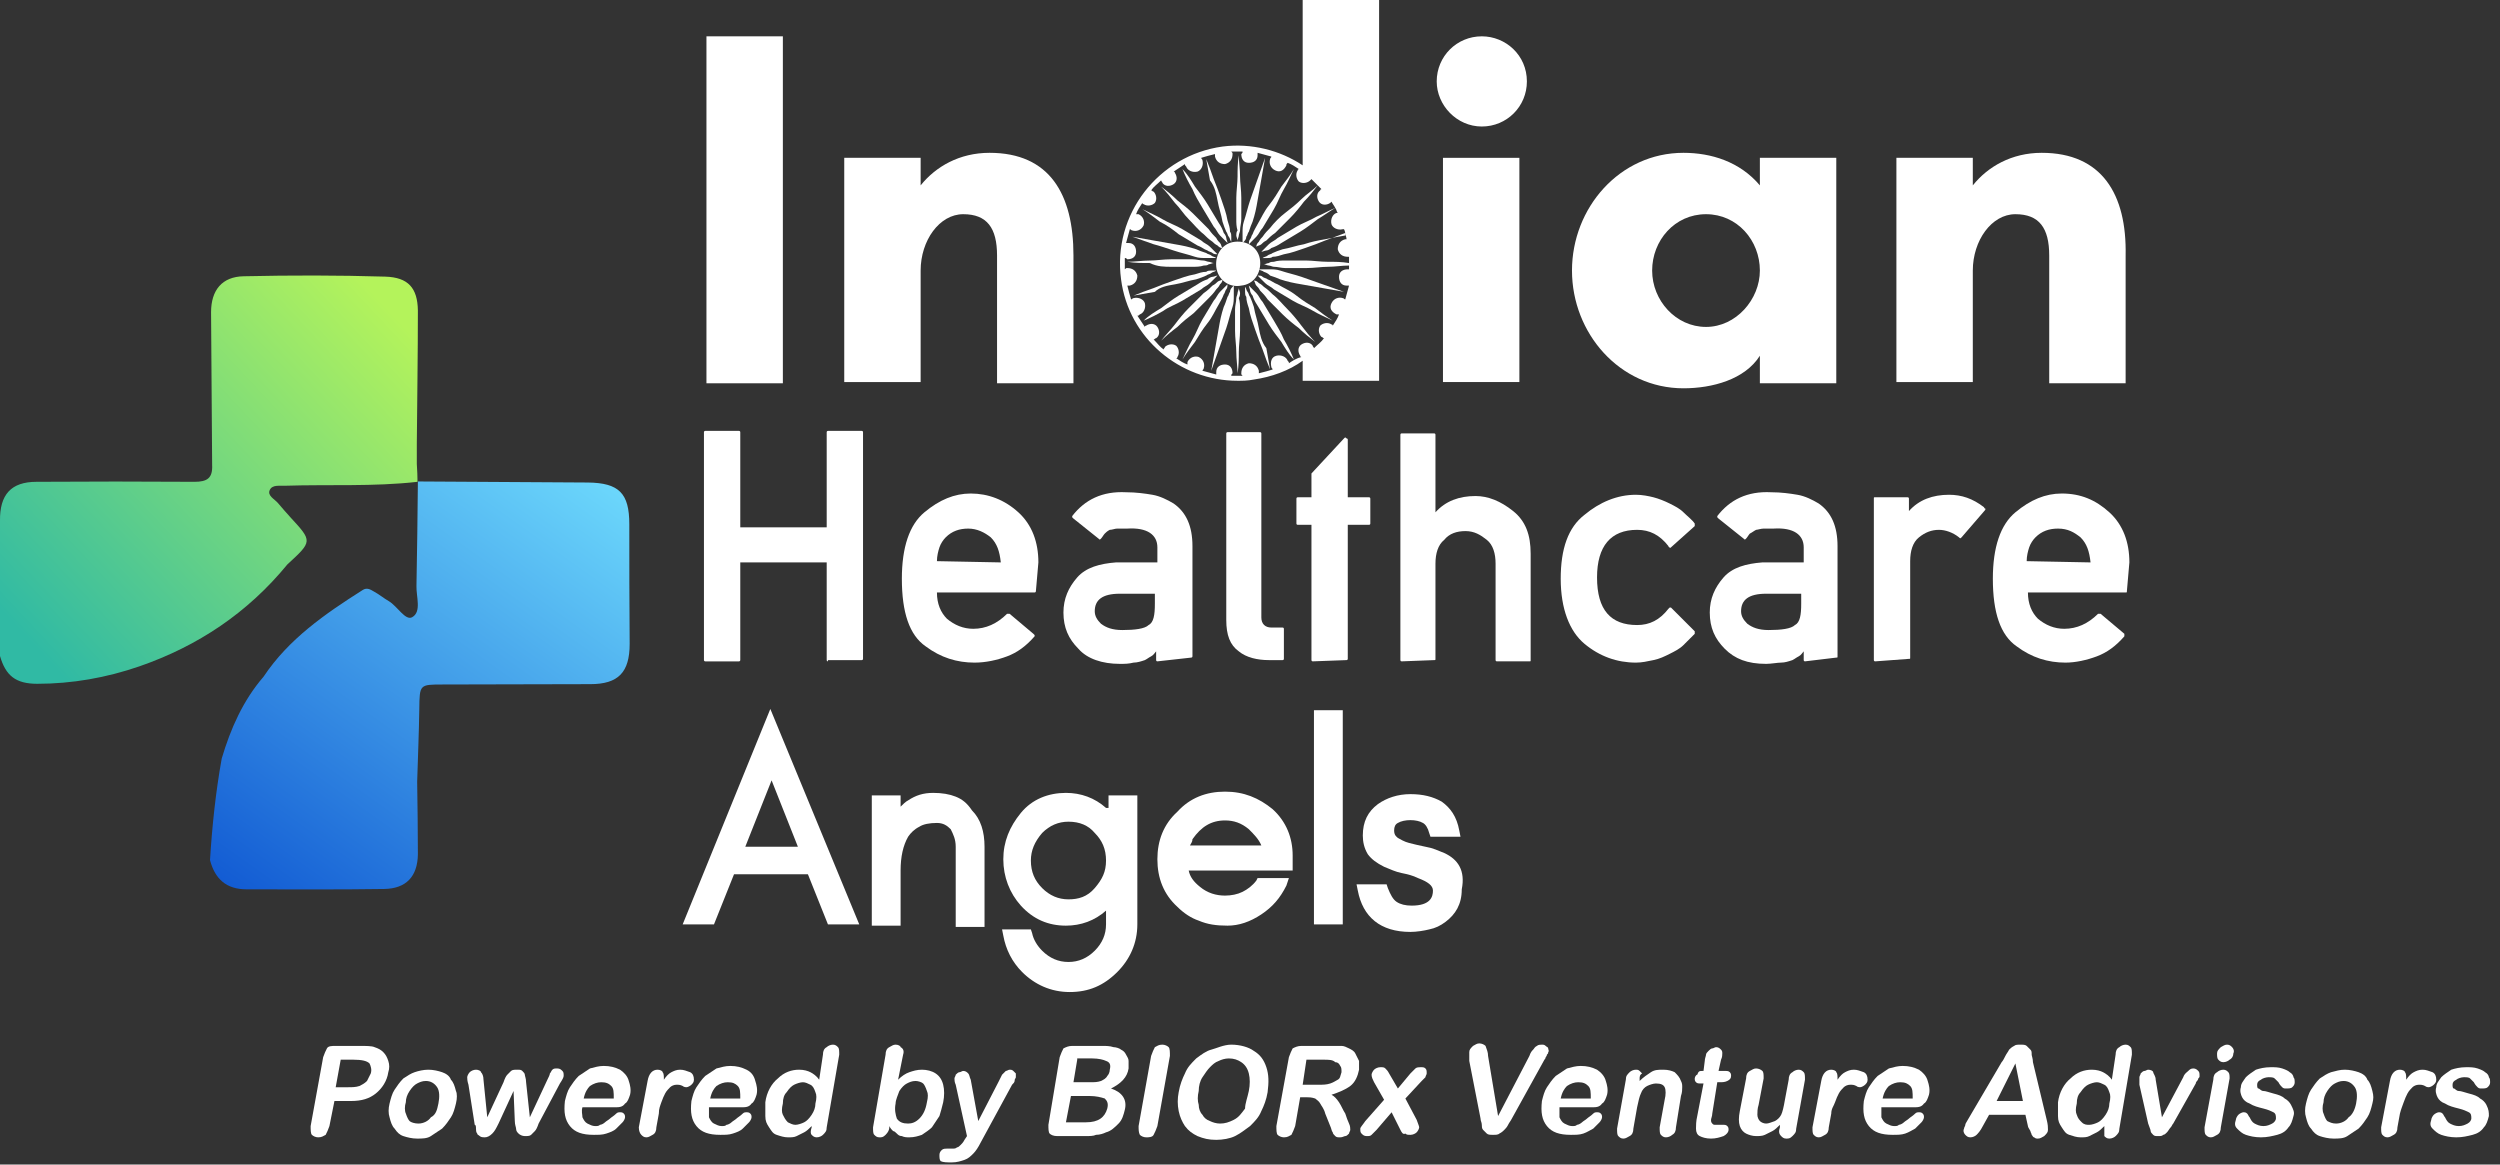 <svg width="234" height="109" viewBox="0 0 234 109" fill="none" xmlns="http://www.w3.org/2000/svg">
<rect x="0" y="0" width="234" height="109" fill="#333333" stroke="none"/>
<g clip-path="url(#clip0_1_450)">
<path d="M73.276 3.4H66.124V35.876H73.276V3.4Z" fill="white"/>
<path d="M92.621 14.304C89.807 14.304 87.579 15.593 86.172 17.352V14.773H79.021V35.759H86.172V25.324C86.172 22.511 87.931 20.049 90.159 20.049C92.386 20.049 93.324 21.338 93.324 23.918V35.876H100.476V23.918C100.476 18.173 98.248 14.304 92.621 14.304Z" fill="white"/>
<path d="M138.697 3.4C136.352 3.4 134.476 5.276 134.476 7.621C134.476 9.849 136.352 11.842 138.697 11.842C141.041 11.842 142.917 9.966 142.917 7.621C142.917 5.159 140.924 3.4 138.697 3.4Z" fill="white"/>
<path d="M142.214 14.773H135.062V35.759H142.214V14.773Z" fill="white"/>
<path d="M164.724 17.352C162.848 15.124 160.152 14.304 157.572 14.304C151.593 14.304 147.138 19.462 147.138 25.324C147.138 31.186 151.593 36.345 157.572 36.345C160.269 36.345 163.317 35.524 164.724 33.297V35.876H171.876V14.773H164.724V17.352ZM159.683 30.6C156.869 30.6 154.641 28.138 154.641 25.324C154.641 22.511 156.752 20.049 159.683 20.049C162.614 20.049 164.724 22.511 164.724 25.324C164.724 28.021 162.497 30.6 159.683 30.6Z" fill="white"/>
<path d="M191.103 14.304C188.29 14.304 186.062 15.593 184.655 17.352V14.773H177.503V35.759H184.655V25.324C184.655 22.511 186.414 20.049 188.641 20.049C190.869 20.049 191.807 21.338 191.807 23.918V35.876H198.959V23.918C199.076 18.173 196.731 14.304 191.103 14.304Z" fill="white"/>
<path d="M121.931 15.476C119.821 14.069 117.124 13.366 114.428 13.717C108.448 14.538 104.11 20.048 104.931 26.145C105.635 31.655 110.441 35.641 115.835 35.641C116.303 35.641 116.772 35.641 117.359 35.524C119 35.29 120.641 34.703 121.931 33.766V35.641H129.083V0H121.931V15.476ZM120.641 34C120.641 33.883 120.641 33.883 120.524 33.766C120.407 33.414 119.938 33.179 119.469 33.297C119 33.414 118.883 33.883 119 34.352C119 34.469 119.117 34.469 119.117 34.586C118.766 34.703 118.297 34.821 117.828 34.938C117.828 34.821 117.828 34.821 117.828 34.703C117.71 34.234 117.359 34 116.89 34C116.421 34.117 116.186 34.469 116.186 34.938C116.186 35.055 116.186 35.055 116.303 35.172C115.952 35.172 115.6 35.172 115.248 35.172C115.248 35.055 115.248 35.055 115.366 34.938C115.366 34.469 115.131 34.117 114.662 34.117C114.193 34.117 113.841 34.352 113.841 34.821C113.841 34.938 113.841 34.938 113.841 35.055C113.372 34.938 113.021 34.821 112.552 34.703C112.552 34.586 112.669 34.586 112.669 34.469C112.786 34.117 112.669 33.648 112.2 33.414C111.848 33.297 111.379 33.414 111.145 33.883C111.145 34 111.145 34 111.145 34.117C110.793 34 110.441 33.766 110.09 33.531C110.207 33.531 110.207 33.414 110.207 33.414C110.441 33.062 110.324 32.593 110.09 32.359C109.738 32.124 109.269 32.241 109.035 32.476C109.035 32.593 108.917 32.593 108.917 32.71C108.566 32.476 108.331 32.124 107.979 31.772C108.097 31.772 108.097 31.655 108.214 31.655C108.566 31.421 108.566 30.952 108.331 30.6C108.097 30.248 107.628 30.248 107.276 30.483C107.159 30.483 107.159 30.6 107.159 30.6C106.924 30.248 106.69 29.897 106.455 29.545C106.572 29.545 106.572 29.545 106.69 29.428C107.041 29.31 107.276 28.841 107.159 28.372C107.041 28.021 106.572 27.786 106.103 27.903C105.986 27.903 105.986 28.021 105.869 28.021C105.752 27.669 105.635 27.2 105.517 26.731C105.635 26.731 105.635 26.731 105.752 26.731C106.221 26.614 106.455 26.262 106.455 25.793C106.338 25.324 105.986 25.09 105.517 25.09C105.4 25.09 105.4 25.09 105.283 25.207C105.283 24.855 105.283 24.503 105.283 24.152C105.4 24.152 105.4 24.152 105.517 24.269C105.986 24.269 106.338 24.035 106.338 23.566C106.338 23.097 106.103 22.745 105.635 22.745C105.517 22.745 105.517 22.745 105.4 22.745C105.517 22.276 105.635 21.924 105.752 21.455C105.869 21.455 105.869 21.572 105.986 21.572C106.338 21.69 106.807 21.572 107.041 21.103C107.159 20.752 107.041 20.283 106.572 20.048C106.455 20.048 106.455 20.048 106.338 20.048C106.455 19.697 106.69 19.345 106.924 18.993C106.924 19.11 107.041 19.11 107.041 19.11C107.393 19.345 107.862 19.228 108.097 18.993C108.331 18.641 108.214 18.172 107.979 17.938C107.862 17.938 107.862 17.821 107.745 17.821C107.979 17.469 108.331 17.235 108.683 16.883C108.683 17 108.8 17 108.8 17.117C109.035 17.469 109.503 17.469 109.855 17.235C110.207 17 110.207 16.531 109.972 16.179C109.972 16.062 109.855 16.062 109.855 16.062C110.207 15.828 110.559 15.593 110.91 15.359C110.91 15.476 110.91 15.476 111.028 15.593C111.145 15.945 111.614 16.179 112.083 16.062C112.435 15.945 112.669 15.476 112.552 15.007C112.552 14.89 112.435 14.89 112.435 14.772C112.786 14.655 113.255 14.538 113.724 14.421C113.724 14.538 113.724 14.538 113.724 14.655C113.841 15.124 114.193 15.359 114.662 15.359C115.131 15.241 115.366 14.89 115.366 14.421C115.366 14.303 115.366 14.303 115.248 14.186C115.483 14.186 115.717 14.186 115.952 14.186C116.069 14.186 116.186 14.186 116.303 14.186C116.303 14.303 116.303 14.303 116.186 14.421C116.186 14.89 116.421 15.241 116.89 15.241C117.359 15.241 117.71 15.007 117.71 14.538C117.71 14.421 117.71 14.421 117.71 14.303C118.179 14.421 118.531 14.538 119 14.655C119 14.772 118.883 14.772 118.883 14.89C118.766 15.241 118.883 15.71 119.352 15.945C119.821 16.179 120.172 15.945 120.407 15.476C120.407 15.359 120.407 15.359 120.524 15.241C120.876 15.359 121.228 15.593 121.579 15.828C121.462 15.828 121.462 15.945 121.462 15.945C121.228 16.297 121.345 16.765 121.579 17C121.931 17.235 122.4 17.117 122.635 16.883L122.752 16.765C122.986 17 123.103 17.117 123.338 17.352C122.869 17.821 122.283 18.172 121.814 18.641C121.345 19.11 120.759 19.579 120.29 19.931C119.821 20.283 119.235 20.869 118.883 21.338C118.648 21.572 118.414 21.807 118.179 22.159C118.062 22.276 117.945 22.393 117.828 22.628C117.71 22.745 117.593 22.862 117.593 23.097C117.71 22.979 117.945 22.979 118.062 22.862C118.179 22.745 118.297 22.628 118.531 22.51C118.766 22.276 119 22.041 119.352 21.807C119.821 21.338 120.29 20.869 120.759 20.4C121.228 19.931 121.697 19.345 122.048 18.876C122.517 18.407 122.986 17.821 123.338 17.352C123.455 17.469 123.572 17.586 123.69 17.703C123.69 17.703 123.572 17.703 123.572 17.821C123.221 18.055 123.221 18.524 123.455 18.876C123.69 19.228 124.159 19.228 124.51 18.993C124.51 18.993 124.51 18.993 124.628 18.876C124.745 19.11 124.862 19.228 124.979 19.462C124.393 19.697 123.807 20.048 123.221 20.283C122.635 20.634 121.931 20.869 121.345 21.221C120.759 21.572 120.172 21.924 119.586 22.276C119.352 22.51 119 22.628 118.766 22.862C118.648 22.979 118.531 23.097 118.414 23.214C118.297 23.331 118.179 23.448 118.062 23.566C118.179 23.566 118.414 23.448 118.531 23.448C118.648 23.448 118.883 23.331 119 23.214C119.352 23.097 119.586 22.979 119.938 22.745C120.524 22.393 121.11 22.041 121.697 21.69C122.283 21.338 122.869 20.869 123.338 20.517C123.924 20.166 124.393 19.814 124.979 19.462C125.097 19.579 125.097 19.814 125.214 19.931H125.097C124.745 20.048 124.51 20.517 124.628 20.986C124.745 21.338 125.214 21.572 125.683 21.455H125.8C125.917 21.69 125.917 21.807 125.917 22.041C125.214 22.159 124.628 22.276 124.041 22.393C123.338 22.51 122.752 22.628 122.048 22.862C121.345 22.979 120.759 23.214 120.055 23.331C119.703 23.448 119.352 23.566 119.117 23.683C119 23.8 118.766 23.8 118.648 23.917C118.531 24.035 118.297 24.035 118.179 24.152C118.297 24.152 118.531 24.152 118.648 24.152C118.766 24.152 119 24.152 119.117 24.035C119.469 24.035 119.821 23.917 120.172 23.8C120.876 23.683 121.462 23.448 122.166 23.214C122.869 22.979 123.455 22.745 124.041 22.51C124.628 22.276 125.331 22.041 125.917 21.807C125.917 22.041 126.035 22.159 126.035 22.393H125.917C125.448 22.51 125.214 22.862 125.214 23.331C125.331 23.8 125.683 24.035 126.152 24.035H126.269C126.269 24.269 126.269 24.386 126.269 24.621C125.566 24.503 124.979 24.503 124.276 24.503C123.572 24.503 122.869 24.386 122.283 24.386C121.579 24.386 120.876 24.386 120.29 24.386C119.938 24.386 119.586 24.386 119.235 24.503C119.117 24.503 118.883 24.503 118.766 24.621C118.648 24.621 118.414 24.738 118.297 24.738C118.414 24.738 118.648 24.855 118.766 24.855C118.883 24.855 119.117 24.972 119.235 24.972C119.586 24.972 119.938 25.09 120.29 25.09C120.993 25.09 121.697 25.09 122.283 25.09C122.986 25.09 123.69 24.972 124.276 24.972C124.979 24.972 125.566 24.855 126.269 24.855C126.269 24.972 126.269 25.09 126.269 25.207C126.152 25.207 126.152 25.207 126.152 25.207C125.683 25.207 125.331 25.441 125.331 25.91C125.331 26.379 125.566 26.731 126.035 26.731C126.152 26.731 126.152 26.731 126.269 26.731C126.152 27.2 126.035 27.552 125.917 28.021C125.8 28.021 125.8 27.903 125.683 27.903C125.331 27.786 124.862 27.904 124.628 28.372C124.393 28.841 124.628 29.193 125.097 29.428C125.214 29.428 125.214 29.428 125.331 29.428C125.214 29.779 124.979 30.131 124.745 30.483C124.745 30.366 124.628 30.366 124.628 30.366C124.276 30.131 123.807 30.248 123.572 30.483C123.338 30.834 123.455 31.303 123.69 31.538C123.807 31.538 123.807 31.655 123.924 31.655C123.69 32.007 123.338 32.241 122.986 32.593C122.986 32.476 122.869 32.476 122.869 32.359C122.635 32.007 122.166 32.007 121.814 32.241C121.462 32.476 121.462 32.945 121.697 33.297C121.697 33.414 121.814 33.414 121.814 33.414C121.345 33.531 120.993 33.766 120.641 34Z" fill="white"/>
<path d="M116.186 26.731C117.359 26.614 118.062 25.559 117.945 24.387C117.828 23.214 116.772 22.511 115.6 22.628C114.428 22.745 113.724 23.8 113.841 24.973C113.959 26.145 115.014 26.966 116.186 26.731Z" fill="white"/>
<path d="M115.717 22.041C115.717 22.159 115.835 22.393 115.835 22.511C115.835 22.393 115.952 22.159 115.952 22.041C115.952 21.924 116.069 21.69 116.069 21.573C116.069 21.221 116.186 20.869 116.186 20.517C116.186 19.814 116.186 19.11 116.186 18.524C116.186 17.821 116.069 17.117 116.069 16.531C116.069 15.828 115.952 15.124 115.952 14.538C115.835 15.242 115.835 15.945 115.835 16.531C115.835 17.117 115.717 17.938 115.717 18.524C115.717 19.228 115.717 19.931 115.717 20.517C115.717 20.869 115.717 21.221 115.835 21.573C115.717 21.69 115.717 21.924 115.717 22.041Z" fill="white"/>
<path d="M116.069 27.435C116.069 27.317 115.952 27.083 115.952 26.966C115.952 27.083 115.835 27.317 115.835 27.435C115.835 27.552 115.717 27.787 115.717 27.904C115.717 28.256 115.6 28.607 115.6 28.959C115.6 29.662 115.6 30.366 115.6 30.952C115.6 31.655 115.717 32.359 115.717 32.945C115.717 33.649 115.835 34.352 115.835 34.938C115.952 34.235 115.952 33.531 115.952 32.945C115.952 32.359 116.069 31.538 116.069 30.952C116.069 30.249 116.069 29.545 116.069 28.959C116.069 28.607 116.069 28.256 115.952 27.904C116.069 27.669 116.069 27.552 116.069 27.435Z" fill="white"/>
<path d="M109.621 24.972C110.324 24.972 111.028 24.972 111.614 24.972C111.966 24.972 112.317 24.972 112.669 24.855C112.786 24.855 113.021 24.855 113.138 24.738C113.255 24.738 113.49 24.62 113.607 24.62C113.49 24.62 113.255 24.503 113.138 24.503C113.021 24.503 112.786 24.386 112.669 24.386C112.317 24.386 111.966 24.269 111.614 24.269C110.91 24.269 110.207 24.269 109.621 24.269C108.917 24.269 108.214 24.386 107.628 24.386C106.924 24.386 106.221 24.503 105.517 24.503C106.221 24.62 106.924 24.62 107.628 24.62C108.331 24.972 109.035 24.972 109.621 24.972Z" fill="white"/>
<path d="M111.262 20.517C111.731 20.986 112.2 21.572 112.669 21.924C112.904 22.158 113.138 22.393 113.49 22.627C113.607 22.745 113.724 22.862 113.959 22.979C114.076 23.096 114.193 23.214 114.428 23.214C114.31 23.096 114.31 22.862 114.193 22.745C114.076 22.627 113.959 22.51 113.841 22.276C113.607 22.041 113.373 21.807 113.138 21.455C112.669 20.986 112.2 20.517 111.731 20.048C111.262 19.579 110.676 19.11 110.207 18.758C109.738 18.289 109.152 17.82 108.683 17.469C109.152 17.938 109.621 18.524 109.973 18.993C110.441 19.462 110.793 20.048 111.262 20.517Z" fill="white"/>
<path d="M120.524 28.958C120.055 28.489 119.586 27.903 119.117 27.551C118.883 27.317 118.648 27.082 118.297 26.848C118.179 26.731 118.062 26.613 117.828 26.496C117.71 26.379 117.593 26.262 117.359 26.262C117.476 26.379 117.476 26.613 117.593 26.731C117.71 26.848 117.828 26.965 117.945 27.2C118.179 27.434 118.414 27.669 118.648 28.02C119.117 28.489 119.586 28.958 120.055 29.427C120.524 29.896 121.11 30.365 121.579 30.717C122.048 31.186 122.635 31.655 123.103 32.007C122.635 31.538 122.166 30.951 121.814 30.482C121.462 30.013 120.993 29.427 120.524 28.958Z" fill="white"/>
<path d="M113.138 27.903C113.373 27.669 113.607 27.434 113.841 27.082C113.959 26.965 114.076 26.848 114.193 26.613C114.31 26.496 114.428 26.379 114.428 26.145C114.31 26.262 114.076 26.262 113.959 26.379C113.841 26.496 113.724 26.613 113.49 26.731C113.255 26.965 113.021 27.2 112.669 27.434C112.2 27.903 111.731 28.372 111.262 28.841C110.793 29.31 110.324 29.896 109.973 30.365C109.621 30.834 109.035 31.42 108.683 31.889C109.152 31.42 109.738 30.951 110.207 30.6C110.676 30.131 111.262 29.662 111.731 29.31C112.2 28.841 112.669 28.372 113.138 27.903Z" fill="white"/>
<path d="M113.959 18.759C114.076 19.462 114.31 20.048 114.428 20.752C114.545 21.103 114.662 21.455 114.779 21.69C114.897 21.807 114.897 22.041 115.014 22.159C115.131 22.276 115.131 22.51 115.248 22.628C115.248 22.51 115.248 22.276 115.248 22.159C115.248 22.041 115.248 21.807 115.131 21.69C115.131 21.338 115.014 20.986 114.897 20.634C114.779 19.931 114.545 19.345 114.31 18.641C114.076 17.938 113.841 17.352 113.607 16.765C113.373 16.062 113.138 15.476 112.904 14.89C113.021 15.593 113.138 16.179 113.255 16.883C113.724 17.469 113.841 18.172 113.959 18.759Z" fill="white"/>
<path d="M117.827 30.718C117.71 30.014 117.476 29.428 117.359 28.724C117.241 28.373 117.124 28.021 117.007 27.787C116.89 27.669 116.89 27.435 116.772 27.318C116.655 27.2 116.655 26.966 116.538 26.849C116.538 26.966 116.538 27.2 116.538 27.318C116.538 27.435 116.538 27.669 116.655 27.787C116.655 28.138 116.772 28.49 116.89 28.842C117.007 29.545 117.241 30.131 117.476 30.835C117.71 31.538 117.945 32.124 118.179 32.711C118.414 33.414 118.648 34 118.883 34.587C118.765 33.883 118.648 33.297 118.531 32.593C118.062 32.007 117.945 31.304 117.827 30.718Z" fill="white"/>
<path d="M109.972 26.614C110.676 26.497 111.262 26.262 111.966 26.145C112.317 26.028 112.669 25.91 112.904 25.793C113.021 25.676 113.255 25.676 113.372 25.559C113.49 25.442 113.724 25.442 113.841 25.324C113.724 25.324 113.49 25.324 113.372 25.324C113.255 25.324 113.021 25.324 112.904 25.442C112.552 25.442 112.2 25.559 111.848 25.676C111.145 25.793 110.559 26.028 109.855 26.262C109.152 26.497 108.566 26.731 107.979 26.966C107.276 27.2 106.69 27.435 106.104 27.669C106.807 27.552 107.393 27.435 108.097 27.317C108.566 26.848 109.269 26.731 109.972 26.614Z" fill="white"/>
<path d="M110.324 21.924C110.91 22.276 111.496 22.627 112.083 22.979C112.434 23.096 112.669 23.331 113.021 23.448C113.138 23.565 113.372 23.565 113.49 23.683C113.607 23.8 113.841 23.8 113.959 23.8C113.841 23.683 113.724 23.565 113.607 23.448C113.49 23.331 113.372 23.214 113.255 23.096C113.021 22.862 112.669 22.745 112.434 22.51C111.848 22.158 111.262 21.807 110.676 21.455C110.09 21.103 109.386 20.869 108.8 20.517C108.214 20.165 107.628 19.931 106.924 19.579C107.51 19.931 108.096 20.4 108.565 20.752C109.269 21.103 109.738 21.455 110.324 21.924Z" fill="white"/>
<path d="M117.71 25.793C117.828 25.91 117.945 26.027 118.062 26.145C118.179 26.262 118.297 26.379 118.414 26.496C118.648 26.731 119 26.848 119.235 27.083C119.821 27.434 120.407 27.786 120.993 28.138C121.579 28.489 122.283 28.724 122.869 29.076C123.455 29.427 124.041 29.662 124.745 30.014C124.159 29.662 123.573 29.193 123.104 28.841C122.517 28.489 121.931 28.138 121.345 27.669C120.759 27.2 120.173 26.965 119.586 26.614C119.235 26.496 119 26.262 118.648 26.145C118.531 26.027 118.297 26.027 118.179 25.91C118.062 25.793 117.945 25.793 117.71 25.793Z" fill="white"/>
<path d="M114.545 27.552C114.662 27.435 114.662 27.201 114.779 27.083C114.896 26.966 114.896 26.732 114.896 26.614C114.779 26.732 114.662 26.849 114.545 26.966C114.428 27.083 114.31 27.201 114.193 27.318C113.959 27.552 113.841 27.904 113.607 28.138C113.255 28.725 112.903 29.311 112.552 29.897C112.2 30.483 111.965 31.187 111.614 31.773C111.262 32.359 111.028 32.945 110.676 33.649C111.028 33.062 111.496 32.476 111.848 32.007C112.2 31.421 112.552 30.835 113.021 30.249C113.49 29.663 113.724 29.076 114.076 28.49C114.193 28.256 114.428 27.904 114.545 27.552Z" fill="white"/>
<path d="M117.241 21.924C117.124 22.041 117.124 22.275 117.007 22.393C116.89 22.51 116.89 22.744 116.89 22.862C117.007 22.744 117.124 22.627 117.241 22.51C117.359 22.393 117.476 22.275 117.593 22.158C117.828 21.924 117.945 21.572 118.179 21.337C118.531 20.751 118.883 20.165 119.234 19.579C119.586 18.993 119.821 18.289 120.172 17.703C120.524 17.117 120.759 16.531 121.11 15.827C120.759 16.413 120.29 17 119.938 17.468C119.586 18.055 119.234 18.641 118.766 19.227C118.297 19.813 118.062 20.4 117.71 20.986C117.593 21.22 117.359 21.572 117.241 21.924Z" fill="white"/>
<path d="M112.552 19.462C112.903 20.048 113.255 20.634 113.607 21.22C113.841 21.455 113.959 21.806 114.193 22.041C114.31 22.158 114.428 22.275 114.545 22.393C114.662 22.51 114.779 22.627 114.896 22.744C114.896 22.627 114.779 22.393 114.779 22.275C114.779 22.158 114.662 21.924 114.545 21.806C114.428 21.455 114.31 21.22 114.076 20.869C113.724 20.282 113.372 19.696 113.021 19.11C112.669 18.524 112.2 17.938 111.848 17.468C111.496 16.882 111.145 16.296 110.676 15.827C110.91 16.413 111.262 17.117 111.614 17.703C111.848 18.289 112.2 18.875 112.552 19.462Z" fill="white"/>
<path d="M119.234 30.014C118.883 29.428 118.531 28.842 118.179 28.256C117.945 28.021 117.828 27.669 117.593 27.435C117.476 27.318 117.359 27.2 117.241 27.083C117.124 26.966 117.007 26.849 116.89 26.731C116.89 26.849 117.007 27.083 117.007 27.2C117.007 27.318 117.124 27.552 117.241 27.669C117.359 28.021 117.476 28.256 117.71 28.607C118.062 29.194 118.414 29.78 118.766 30.366C119.117 30.952 119.586 31.538 119.938 32.007C120.29 32.593 120.641 33.18 121.11 33.649C120.876 33.062 120.524 32.359 120.172 31.773C119.938 31.187 119.586 30.6 119.234 30.014Z" fill="white"/>
<path d="M110.676 28.138C111.262 27.786 111.848 27.434 112.434 27.083C112.669 26.848 113.021 26.731 113.255 26.496C113.372 26.379 113.49 26.262 113.607 26.145C113.724 26.027 113.841 25.91 113.958 25.793C113.841 25.793 113.607 25.91 113.49 25.91C113.372 25.91 113.138 26.027 113.021 26.145C112.669 26.262 112.434 26.379 112.083 26.614C111.496 26.965 110.91 27.317 110.324 27.669C109.738 28.021 109.152 28.489 108.683 28.841C108.096 29.193 107.51 29.545 107.041 30.014C107.627 29.779 108.331 29.427 108.917 29.076C109.386 28.724 110.09 28.489 110.676 28.138Z" fill="white"/>
<path d="M109.855 23.448C110.559 23.682 111.145 23.8 111.848 24.034C112.2 24.151 112.552 24.151 112.904 24.151C113.021 24.151 113.255 24.151 113.373 24.151C113.49 24.151 113.724 24.151 113.841 24.151C113.724 24.034 113.49 24.034 113.373 23.917C113.255 23.8 113.021 23.8 112.904 23.682C112.552 23.565 112.2 23.448 111.966 23.331C111.262 23.096 110.676 22.979 109.973 22.862C109.269 22.744 108.683 22.627 107.979 22.51C107.276 22.393 106.69 22.275 105.986 22.158C106.69 22.393 107.276 22.627 107.979 22.862C108.448 22.979 109.152 23.213 109.855 23.448Z" fill="white"/>
<path d="M118.883 25.793C119.235 25.91 119.586 26.028 119.821 26.145C120.524 26.379 121.11 26.497 121.814 26.614C122.517 26.731 123.103 26.848 123.807 26.966C124.51 27.083 125.097 27.2 125.8 27.317C125.097 27.083 124.51 26.848 123.807 26.614C123.103 26.379 122.517 26.145 121.814 25.91C121.11 25.676 120.524 25.559 119.821 25.324C119.469 25.207 119.117 25.207 118.766 25.207C118.648 25.207 118.414 25.207 118.297 25.207C118.179 25.207 117.945 25.207 117.828 25.207C117.945 25.324 118.179 25.324 118.297 25.442C118.648 25.559 118.766 25.676 118.883 25.793Z" fill="white"/>
<path d="M115.131 27.318C115.014 27.435 115.014 27.669 114.896 27.787C114.779 28.138 114.662 28.49 114.545 28.724C114.31 29.428 114.193 30.014 114.076 30.718C113.959 31.421 113.841 32.007 113.724 32.711C113.607 33.414 113.49 34 113.372 34.704C113.607 34 113.841 33.414 114.076 32.711C114.31 32.007 114.545 31.421 114.779 30.718C115.014 30.014 115.131 29.428 115.365 28.724C115.483 28.373 115.483 28.021 115.483 27.669C115.483 27.552 115.483 27.318 115.483 27.2C115.483 27.083 115.483 26.849 115.483 26.731C115.248 26.966 115.131 27.083 115.131 27.318Z" fill="white"/>
<path d="M116.655 22.159C116.772 22.041 116.772 21.807 116.89 21.69C117.007 21.338 117.124 20.986 117.241 20.752C117.476 20.048 117.593 19.462 117.71 18.759C117.828 18.055 117.945 17.469 118.062 16.766C118.179 16.062 118.297 15.476 118.414 14.773C118.179 15.476 117.945 16.062 117.71 16.766C117.476 17.469 117.241 18.055 117.007 18.759C116.772 19.462 116.655 20.048 116.421 20.752C116.303 21.104 116.303 21.455 116.303 21.807C116.303 21.924 116.303 22.159 116.303 22.276C116.303 22.393 116.303 22.628 116.303 22.745C116.538 22.51 116.655 22.393 116.655 22.159Z" fill="white"/>
<path d="M77.496 61.904C77.379 61.904 77.379 61.786 77.379 61.786V52.641H69.29V61.786C69.29 61.904 69.172 61.904 69.172 61.904H66.007C65.89 61.904 65.89 61.786 65.89 61.786V40.448C65.89 40.331 66.007 40.331 66.007 40.331H69.172C69.29 40.331 69.29 40.448 69.29 40.448V49.359H77.379V40.448C77.379 40.331 77.496 40.331 77.496 40.331H80.662C80.779 40.331 80.779 40.448 80.779 40.448V61.669C80.779 61.786 80.662 61.786 80.662 61.786H77.496V61.904Z" fill="white"/>
<path d="M96.959 55.338C96.959 55.455 96.841 55.455 96.841 55.455H87.697C87.697 56.511 88.048 57.331 88.635 57.917C89.338 58.504 90.159 58.855 91.097 58.855C92.269 58.855 93.324 58.386 94.262 57.449H94.379H94.497L96.724 59.324L96.841 59.442V59.559C96.021 60.497 95.2 61.083 94.262 61.435C93.324 61.786 92.269 62.021 91.214 62.021C89.572 62.021 88.048 61.552 86.641 60.497C85.117 59.442 84.414 57.331 84.414 54.166C84.414 51.235 85.117 49.124 86.524 47.952C87.931 46.78 89.338 46.193 90.862 46.193C92.504 46.193 94.028 46.78 95.317 47.952C96.607 49.124 97.193 50.766 97.193 52.642L96.959 55.338ZM93.676 52.642C93.559 51.587 93.324 50.883 92.738 50.297C92.152 49.828 91.448 49.476 90.628 49.476C89.807 49.476 89.103 49.711 88.517 50.297C88.283 50.531 88.048 50.883 87.931 51.235C87.814 51.587 87.697 52.055 87.697 52.524L93.676 52.642Z" fill="white"/>
<path d="M108.331 61.903C108.214 61.903 108.214 61.786 108.214 61.786V60.965C108.096 61.082 107.979 61.317 107.745 61.434C107.51 61.551 107.393 61.669 107.159 61.786C106.807 61.903 106.455 62.02 106.103 62.02C105.634 62.138 105.283 62.138 104.814 62.138C103.172 62.138 101.765 61.669 100.945 60.731C100.007 59.793 99.538 58.738 99.538 57.331C99.538 56.041 100.007 54.986 100.827 54.048C101.648 53.11 102.938 52.758 104.462 52.641H108.331V51.234C108.331 50.062 107.393 49.358 105.517 49.475C105.165 49.475 104.814 49.475 104.579 49.475C104.345 49.475 104.11 49.593 103.876 49.593C103.641 49.71 103.524 49.827 103.407 49.944C103.29 50.062 103.172 50.296 103.055 50.413C102.938 50.531 102.938 50.531 102.821 50.413L100.476 48.538L100.359 48.42V48.303C101.531 46.779 103.172 45.958 105.4 46.075C106.338 46.075 107.159 46.193 107.862 46.31C108.565 46.427 109.269 46.779 109.855 47.131C111.027 47.951 111.614 49.241 111.614 51.117V61.434C111.614 61.551 111.496 61.551 111.496 61.551L108.331 61.903ZM108.214 55.572H104.814C103.172 55.572 102.469 56.158 102.469 57.213C102.469 57.682 102.703 58.034 103.055 58.386C103.524 58.738 104.11 58.972 105.048 58.972C106.221 58.972 107.159 58.855 107.51 58.503C107.979 58.269 108.096 57.565 108.096 56.51V55.572H108.214Z" fill="white"/>
<path d="M114.779 40.566C114.779 40.448 114.897 40.448 114.897 40.448H117.945C118.062 40.448 118.062 40.566 118.062 40.566V57.8C118.062 58.386 118.414 58.738 119 58.738H120.055C120.172 58.738 120.172 58.855 120.172 58.855V61.669C120.172 61.786 120.055 61.786 120.055 61.786H118.766C117.71 61.786 116.655 61.552 115.952 60.965C115.131 60.379 114.779 59.441 114.779 58.035V40.566Z" fill="white"/>
<path d="M122.869 61.903C122.752 61.903 122.752 61.786 122.752 61.786V49.124H121.462C121.345 49.124 121.345 49.007 121.345 49.007V46.662C121.345 46.545 121.462 46.545 121.462 46.545H122.752V44.317L125.8 41.034C125.917 40.917 125.917 40.917 126.034 41.034C126.152 41.034 126.152 41.151 126.152 41.151V46.545H128.145C128.262 46.545 128.262 46.662 128.262 46.662V49.007C128.262 49.124 128.145 49.124 128.145 49.124H126.152V61.669C126.152 61.786 126.034 61.786 126.034 61.786L122.869 61.903Z" fill="white"/>
<path d="M131.193 61.903C131.076 61.903 131.076 61.786 131.076 61.786V40.683C131.076 40.565 131.193 40.565 131.193 40.565H134.241C134.359 40.565 134.359 40.683 134.359 40.683V47.952C135.297 46.897 136.586 46.428 138.11 46.428C138.697 46.428 139.283 46.545 139.869 46.779C140.455 47.014 141.041 47.365 141.628 47.834C142.8 48.772 143.269 50.062 143.269 51.821V61.786C143.269 61.903 143.269 61.903 143.152 61.903H140.104C139.986 61.903 139.986 61.786 139.986 61.786V52.758C139.986 51.821 139.752 51 139.166 50.531C138.579 50.062 137.993 49.71 137.172 49.71C136.352 49.71 135.648 49.945 135.179 50.531C134.593 51 134.359 51.821 134.359 52.758V61.669C134.359 61.786 134.359 61.786 134.241 61.786L131.193 61.903Z" fill="white"/>
<path d="M158.628 59.09V59.207V59.324C158.276 59.676 157.924 60.028 157.572 60.38C157.221 60.731 156.752 60.966 156.283 61.2C155.814 61.435 155.345 61.669 154.759 61.786C154.172 61.904 153.703 62.021 153.117 62.021C151.359 62.021 149.717 61.435 148.31 60.262C146.903 59.09 146.083 56.98 146.083 54.166C146.083 51.352 146.786 49.359 148.31 48.186C149.717 47.014 151.359 46.31 153.117 46.31C153.703 46.31 154.29 46.428 154.759 46.545C155.228 46.662 155.814 46.897 156.283 47.131C156.752 47.366 157.221 47.6 157.572 47.952C157.924 48.304 158.393 48.655 158.628 49.007V49.124V49.242L156.4 51.235C156.4 51.235 156.283 51.352 156.283 51.235C156.283 51.235 156.166 51.235 156.166 51.117C155.345 50.062 154.407 49.593 153.234 49.593C150.772 49.593 149.483 51.117 149.483 54.048C149.483 57.097 150.772 58.504 153.234 58.504C154.407 58.504 155.345 58.035 156.166 56.98C156.166 56.98 156.166 56.98 156.283 56.862H156.4L158.628 59.09Z" fill="white"/>
<path d="M168.945 61.903C168.828 61.903 168.828 61.786 168.828 61.786V60.965C168.71 61.082 168.593 61.317 168.359 61.434C168.124 61.551 168.007 61.669 167.772 61.786C167.421 61.903 167.069 62.02 166.717 62.02C166.365 62.02 165.779 62.138 165.31 62.138C163.552 62.138 162.379 61.669 161.441 60.731C160.503 59.793 160.034 58.738 160.034 57.331C160.034 56.041 160.503 54.986 161.324 54.048C162.145 53.11 163.434 52.758 164.959 52.641H168.828V51.234C168.828 50.062 167.89 49.358 166.014 49.475C165.662 49.475 165.31 49.475 165.076 49.475C164.841 49.475 164.49 49.593 164.372 49.593C164.138 49.71 164.021 49.827 163.786 49.944C163.669 50.062 163.552 50.296 163.434 50.413C163.317 50.531 163.317 50.531 163.2 50.413L160.855 48.538L160.738 48.42V48.303C161.91 46.779 163.552 45.958 165.779 46.075C166.717 46.075 167.538 46.193 168.241 46.31C168.945 46.427 169.648 46.779 170.234 47.131C171.407 47.951 171.993 49.241 171.993 51.117V61.434C171.993 61.551 171.993 61.551 171.876 61.551L168.945 61.903ZM168.71 55.572H165.31C163.669 55.572 162.965 56.158 162.965 57.213C162.965 57.682 163.2 58.034 163.552 58.386C164.021 58.738 164.607 58.972 165.545 58.972C166.717 58.972 167.655 58.855 168.007 58.503C168.476 58.269 168.593 57.565 168.593 56.51V55.572H168.71Z" fill="white"/>
<path d="M175.51 61.904C175.393 61.904 175.393 61.786 175.393 61.786V46.662C175.393 46.545 175.393 46.545 175.51 46.545H178.559C178.676 46.545 178.676 46.662 178.676 46.662V47.835C179.614 46.779 180.903 46.31 182.428 46.31C183.6 46.31 184.655 46.662 185.71 47.483C185.71 47.483 185.71 47.6 185.828 47.6V47.717L183.6 50.297C183.483 50.414 183.483 50.414 183.365 50.297C182.779 49.828 182.076 49.593 181.49 49.593C180.786 49.593 180.2 49.828 179.614 50.297C179.028 50.766 178.793 51.586 178.793 52.524V61.552C178.793 61.669 178.793 61.669 178.676 61.669L175.51 61.904Z" fill="white"/>
<path d="M199.076 55.338C199.076 55.455 199.076 55.455 198.959 55.455H189.814C189.814 56.511 190.165 57.331 190.752 57.917C191.455 58.504 192.276 58.855 193.214 58.855C194.386 58.855 195.441 58.386 196.379 57.449C196.379 57.449 196.379 57.449 196.497 57.449C196.614 57.449 196.614 57.449 196.614 57.449L198.841 59.324V59.442V59.559C198.021 60.497 197.2 61.083 196.262 61.435C195.324 61.786 194.269 62.021 193.331 62.021C191.69 62.021 190.165 61.552 188.759 60.497C187.234 59.442 186.531 57.331 186.531 54.166C186.531 51.235 187.234 49.124 188.641 47.952C190.048 46.78 191.455 46.193 192.979 46.193C194.738 46.193 196.145 46.78 197.434 47.952C198.724 49.124 199.31 50.766 199.31 52.642L199.076 55.338ZM195.676 52.642C195.559 51.587 195.324 50.883 194.738 50.297C194.152 49.828 193.565 49.476 192.628 49.476C191.807 49.476 191.103 49.711 190.517 50.297C190.283 50.531 190.048 50.883 189.931 51.235C189.814 51.587 189.697 52.055 189.697 52.524L195.676 52.642Z" fill="white"/>
<g clip-path="url(#clip1_1_450)">
<path d="M58.903 49.066C58.903 46.165 57.94 45.198 55.018 45.164C49.706 45.131 44.426 45.098 39.114 45.065C39.08 48.332 39.047 51.599 38.981 54.834C38.948 55.834 39.479 57.268 38.582 57.768C37.952 58.135 37.188 56.734 36.391 56.267C35.926 56.001 35.495 55.634 34.996 55.367C34.664 55.167 34.332 54.967 33.934 55.234C30.414 57.468 27.028 59.802 24.67 63.336C22.744 65.57 21.582 68.204 20.752 71.004C20.188 74.139 19.856 77.306 19.657 80.507C20.121 82.274 21.184 83.241 23.076 83.241C27.36 83.241 31.676 83.274 35.959 83.208C38.018 83.174 39.08 82.041 39.114 79.974C39.114 77.706 39.08 75.439 39.047 73.172C39.114 70.904 39.213 68.637 39.246 66.37C39.28 64.069 39.246 64.069 41.471 64.069C46.053 64.069 50.635 64.036 55.25 64.036C57.873 64.036 58.936 62.936 58.936 60.268C58.903 56.501 58.903 52.8 58.903 49.066Z" fill="url(#paint0_linear_1_450)"/>
<path d="M22.811 25.859C20.785 25.893 19.756 27.16 19.756 29.227L19.856 43.497C19.922 44.764 19.391 45.098 18.195 45.098C13.281 45.064 8.334 45.064 3.42 45.098C1.029 45.098 -0.033 46.298 2.13921e-05 48.765V61.403C0.531 63.236 1.461 64.003 3.486 64.003C6.74 64.003 9.961 63.436 13.049 62.369C18.527 60.468 23.176 57.368 26.895 52.833C29.252 50.666 29.252 50.666 27.194 48.432C26.795 47.998 26.397 47.532 25.998 47.065C25.666 46.698 25.035 46.398 25.235 45.898C25.467 45.331 26.164 45.498 26.695 45.465C30.813 45.331 34.963 45.565 39.08 45.098C39.08 44.561 39.05 44.054 39.019 43.52L39.014 43.431V42.397V41.53C39.047 37.362 39.114 33.228 39.114 29.06C39.08 26.96 38.217 25.959 36.059 25.893C31.643 25.759 27.227 25.759 22.811 25.859Z" fill="url(#paint1_linear_1_450)"/>
<path d="M39.08 45.065C39.08 45.098 39.08 45.098 39.08 45.065C39.08 45.098 39.08 45.098 39.08 45.065C39.08 45.098 39.08 45.098 39.08 45.065C39.08 45.098 39.08 45.098 39.08 45.065C39.114 45.098 39.114 45.098 39.08 45.065Z" fill="#61D97E"/>
</g>
<path d="M63.897 86.524H66.828L68.703 81.834H75.621L77.496 86.524H80.427L72.103 66.358L63.897 86.524ZM74.683 79.255H69.759L72.221 73.041L74.683 79.255Z" fill="white"/>
<path d="M89.455 74.566C88.869 74.331 88.165 74.214 87.345 74.214C86.407 74.214 85.703 74.448 85 74.917C84.765 75.035 84.531 75.269 84.296 75.504V74.448H81.6V86.641H84.296V81.483C84.296 80.193 84.531 79.138 85 78.317C85.234 77.966 85.586 77.614 86.055 77.379C86.407 77.145 86.993 77.028 87.696 77.028C88.283 77.028 88.634 77.262 88.986 77.614C89.221 78.083 89.455 78.552 89.455 79.255V86.759H92.152V79.255C92.152 77.848 91.8 76.676 90.979 75.855C90.51 75.152 90.041 74.8 89.455 74.566Z" fill="white"/>
<path d="M103.524 75.621C102.469 74.683 101.179 74.214 99.772 74.214C98.131 74.214 96.607 74.8 95.552 76.09C94.496 77.379 93.91 78.786 93.91 80.428C93.91 82.069 94.496 83.593 95.552 84.766C96.724 86.055 98.131 86.641 99.772 86.641C101.179 86.641 102.469 86.172 103.524 85.235V86.524C103.524 87.462 103.172 88.283 102.469 88.986C101.765 89.69 100.945 90.041 100.007 90.041C99.069 90.041 98.248 89.69 97.545 88.986C97.076 88.517 96.724 87.931 96.607 87.345L96.49 86.993H93.793L93.91 87.579C94.145 88.869 94.731 90.041 95.669 90.979C96.841 92.152 98.365 92.855 100.124 92.855C101.883 92.855 103.29 92.269 104.579 90.979C105.752 89.807 106.455 88.283 106.455 86.524V74.448H103.758V75.621H103.524ZM102.469 77.966C103.172 78.669 103.524 79.49 103.524 80.545C103.524 81.6 103.172 82.303 102.469 83.124C101.765 83.945 100.945 84.179 100.007 84.179C99.069 84.179 98.248 83.828 97.545 83.124C96.841 82.421 96.49 81.6 96.49 80.545C96.49 79.607 96.841 78.786 97.545 77.966C98.248 77.262 99.069 76.91 100.007 76.91C101.062 76.91 101.883 77.262 102.469 77.966Z" fill="white"/>
<path d="M114.662 74.097C112.903 74.097 111.379 74.683 110.207 75.972C108.917 77.145 108.331 78.669 108.331 80.428C108.331 82.186 108.917 83.71 110.207 84.883C110.793 85.469 111.497 85.938 112.2 86.172C113.021 86.524 113.841 86.641 114.897 86.641C115.952 86.641 117.007 86.29 118.062 85.586C119.117 84.883 119.821 84.062 120.407 82.89L120.641 82.186H117.71L117.593 82.421C117.241 82.89 116.772 83.242 116.303 83.476C115.834 83.71 115.248 83.828 114.662 83.828C113.841 83.828 113.021 83.593 112.317 83.007C111.731 82.538 111.379 82.069 111.262 81.483H120.993V80.076C120.993 78.435 120.407 76.91 119.117 75.738C117.828 74.683 116.421 74.097 114.662 74.097ZM114.662 76.793C115.483 76.793 116.186 77.028 116.89 77.614C117.359 78.083 117.828 78.552 118.062 79.138H111.379C111.497 78.904 111.614 78.786 111.614 78.552C112.434 77.379 113.372 76.793 114.662 76.793Z" fill="white"/>
<path d="M125.683 66.476H122.986V86.524H125.683V66.476Z" fill="white"/>
<path d="M135.179 79.841C134.593 79.607 134.124 79.372 133.421 79.255C132.834 79.138 132.366 79.021 131.897 78.903C131.428 78.786 131.076 78.552 130.841 78.434C130.724 78.317 130.49 78.2 130.49 77.731C130.49 77.379 130.607 77.145 130.841 77.028C131.428 76.676 132.6 76.676 133.186 77.028C133.421 77.145 133.655 77.497 133.772 77.966L133.89 78.317H136.703L136.586 77.731C136.352 76.441 135.766 75.621 134.945 75.034C134.124 74.566 133.186 74.331 132.014 74.331C130.841 74.331 129.786 74.683 128.966 75.269C128.028 75.972 127.559 76.91 127.559 78.2C127.559 78.786 127.676 79.372 128.028 79.959C128.379 80.428 128.848 80.779 129.552 81.131C130.138 81.365 130.607 81.6 131.193 81.717C131.779 81.835 132.248 81.952 132.717 82.186C133.655 82.538 134.124 82.89 134.124 83.359C134.124 83.945 133.89 84.766 132.131 84.766C131.545 84.766 131.076 84.648 130.724 84.414C130.372 84.179 130.138 83.71 129.903 83.124L129.786 82.772H126.972L127.09 83.359C127.559 85.821 129.2 87.228 132.014 87.228C132.6 87.228 133.303 87.11 133.772 86.993C134.359 86.876 134.828 86.641 135.297 86.29C136.234 85.586 136.821 84.648 136.821 83.241C137.172 81.483 136.469 80.428 135.179 79.841Z" fill="white"/>
<path d="M32.828 103.055H31.303L30.834 105.4C30.717 105.752 30.6 105.986 30.483 106.221C30.248 106.338 30.131 106.455 29.779 106.455C29.545 106.455 29.31 106.338 29.193 106.221C29.076 106.103 29.076 105.752 29.076 105.4L30.248 98.952C30.366 98.6 30.483 98.365 30.6 98.131C30.717 97.897 31.069 97.897 31.421 97.897H33.648C34.235 97.897 34.821 97.897 35.055 98.014C35.407 98.131 35.641 98.248 35.876 98.483C36.11 98.717 36.228 98.952 36.345 99.303C36.462 99.655 36.462 100.007 36.345 100.359C36.228 101.179 35.759 101.883 35.172 102.352C34.586 102.821 33.883 103.055 32.828 103.055ZM33.062 99.186H31.89L31.421 101.765H32.593C32.945 101.765 33.297 101.765 33.648 101.648C33.883 101.531 34.117 101.414 34.352 101.179C34.469 100.945 34.586 100.71 34.703 100.476C34.821 100.124 34.703 99.772 34.586 99.538C34.352 99.303 33.883 99.186 33.062 99.186Z" fill="white"/>
<path d="M42.676 103.29C42.559 103.759 42.441 104.227 42.207 104.579C41.972 104.931 41.738 105.283 41.386 105.634C41.035 105.869 40.683 106.103 40.331 106.338C39.979 106.572 39.511 106.572 39.041 106.572C38.572 106.572 38.104 106.455 37.752 106.338C37.4 106.221 37.166 105.986 36.931 105.634C36.697 105.4 36.579 105.048 36.462 104.579C36.345 104.227 36.345 103.759 36.462 103.29C36.579 102.821 36.697 102.352 36.931 102C37.166 101.648 37.4 101.296 37.752 100.945C38.104 100.71 38.455 100.476 38.807 100.359C39.159 100.241 39.628 100.124 40.097 100.124C40.566 100.124 41.035 100.241 41.386 100.359C41.738 100.476 42.09 100.71 42.207 101.062C42.441 101.296 42.559 101.648 42.676 102.117C42.793 102.352 42.793 102.821 42.676 103.29ZM41.035 103.29C41.152 102.703 41.152 102.117 40.917 101.765C40.683 101.414 40.331 101.179 39.862 101.179C39.511 101.179 39.276 101.296 39.041 101.414C38.807 101.531 38.572 101.765 38.338 102.117C38.104 102.469 37.986 102.821 37.986 103.172C37.869 103.524 37.869 103.993 37.986 104.227C38.104 104.579 38.221 104.814 38.338 104.931C38.455 105.048 38.807 105.165 39.159 105.165C39.628 105.165 40.097 104.931 40.331 104.579C40.8 104.345 40.917 103.876 41.035 103.29Z" fill="white"/>
<path d="M45.255 101.062L45.607 104.579L47.131 101.296C47.248 100.945 47.366 100.71 47.483 100.593C47.6 100.476 47.717 100.359 47.835 100.241C47.952 100.124 48.186 100.124 48.421 100.124C48.655 100.124 48.773 100.124 48.89 100.241C49.007 100.359 49.124 100.476 49.124 100.593C49.124 100.71 49.242 100.945 49.242 101.296L49.593 104.579L51.235 101.062C51.352 100.828 51.469 100.593 51.469 100.476C51.586 100.359 51.586 100.241 51.704 100.124C51.821 100.007 51.938 100.007 52.173 100.007C52.407 100.007 52.524 100.124 52.642 100.241C52.759 100.359 52.759 100.476 52.759 100.71C52.759 100.828 52.642 101.062 52.407 101.414L50.414 105.165C50.297 105.517 50.179 105.752 50.062 105.869C49.945 105.986 49.828 106.103 49.711 106.221C49.593 106.338 49.359 106.338 49.124 106.338C48.89 106.338 48.655 106.221 48.538 106.103C48.421 105.986 48.304 105.869 48.304 105.634C48.304 105.517 48.186 105.283 48.186 104.931L48.069 102.117L46.662 105.165C46.428 105.634 46.31 105.869 46.076 106.103C45.842 106.338 45.607 106.455 45.373 106.455C45.255 106.455 45.021 106.455 44.904 106.338C44.786 106.221 44.669 106.221 44.669 106.103C44.552 105.986 44.552 105.752 44.552 105.634C44.552 105.517 44.552 105.283 44.435 105.283L43.848 101.531C43.731 101.179 43.731 100.945 43.731 100.828C43.731 100.71 43.848 100.476 43.966 100.359C44.083 100.241 44.317 100.124 44.552 100.124C44.786 100.124 45.021 100.241 45.021 100.359C45.138 100.476 45.255 100.71 45.255 101.062Z" fill="white"/>
<path d="M57.566 103.641H54.517C54.4 103.993 54.517 104.345 54.517 104.579C54.635 104.814 54.752 105.048 54.986 105.166C55.221 105.283 55.455 105.4 55.69 105.4C55.924 105.4 56.041 105.4 56.159 105.283C56.276 105.283 56.511 105.166 56.628 105.048C56.745 104.931 56.98 104.814 57.097 104.697C57.214 104.579 57.448 104.462 57.683 104.228C57.8 104.11 57.917 104.11 58.035 104.11C58.152 104.11 58.269 104.11 58.386 104.228C58.504 104.345 58.504 104.462 58.504 104.579C58.504 104.697 58.386 104.931 58.269 105.048C58.152 105.166 57.917 105.4 57.683 105.635C57.448 105.869 57.097 105.986 56.745 106.103C56.393 106.221 56.041 106.221 55.573 106.221C54.517 106.221 53.814 105.986 53.345 105.4C52.876 104.814 52.759 104.11 52.876 103.055C52.993 102.586 53.111 102.117 53.345 101.766C53.58 101.414 53.814 101.062 54.166 100.71C54.517 100.476 54.869 100.241 55.221 100.007C55.69 99.89 56.041 99.772 56.511 99.772C57.097 99.772 57.566 99.89 58.035 100.124C58.386 100.359 58.738 100.71 58.855 101.179C58.973 101.531 59.09 102 58.973 102.469C58.855 102.821 58.738 103.172 58.504 103.29C58.269 103.641 57.917 103.641 57.566 103.641ZM54.635 102.821H57.448C57.448 102.235 57.448 101.883 57.214 101.648C56.98 101.414 56.745 101.297 56.276 101.297C55.924 101.297 55.573 101.414 55.221 101.648C54.986 101.883 54.752 102.235 54.635 102.821Z" fill="white"/>
<path d="M61.669 104.227L61.435 105.517C61.435 105.869 61.317 106.103 61.083 106.221C60.848 106.338 60.731 106.455 60.497 106.455C60.262 106.455 60.145 106.338 60.028 106.221C59.91 106.103 59.793 105.869 59.793 105.517L60.614 101.179C60.731 100.476 61.083 100.124 61.552 100.124C61.786 100.124 62.021 100.241 62.021 100.359C62.138 100.476 62.138 100.71 62.138 101.062C62.373 100.71 62.607 100.476 62.842 100.359C63.076 100.241 63.31 100.124 63.662 100.124C64.014 100.124 64.248 100.241 64.6 100.359C64.835 100.476 64.952 100.71 64.952 101.062C64.952 101.296 64.835 101.414 64.717 101.531C64.6 101.648 64.366 101.765 64.248 101.765C64.248 101.765 64.014 101.765 63.897 101.648C63.662 101.531 63.545 101.531 63.31 101.531C63.076 101.531 62.842 101.648 62.724 101.765C62.607 101.883 62.373 102.117 62.255 102.352C62.138 102.586 62.021 102.821 61.904 103.172C61.786 103.524 61.669 103.759 61.669 104.227Z" fill="white"/>
<path d="M69.407 103.641H66.359C66.359 103.993 66.359 104.345 66.359 104.579C66.476 104.814 66.593 105.048 66.828 105.166C67.062 105.283 67.297 105.4 67.531 105.4C67.766 105.4 67.883 105.4 68 105.283C68.117 105.283 68.352 105.166 68.469 105.048C68.586 104.931 68.821 104.814 68.938 104.697C69.055 104.579 69.29 104.462 69.524 104.228C69.641 104.11 69.759 104.11 69.876 104.11C69.993 104.11 70.11 104.11 70.228 104.228C70.345 104.345 70.345 104.462 70.345 104.579C70.345 104.697 70.228 104.931 70.11 105.048C69.993 105.166 69.759 105.4 69.524 105.635C69.29 105.869 68.938 105.986 68.586 106.103C68.235 106.221 67.883 106.221 67.414 106.221C66.359 106.221 65.655 105.986 65.186 105.4C64.717 104.814 64.6 104.11 64.717 103.055C64.835 102.586 64.952 102.117 65.186 101.766C65.421 101.414 65.655 101.062 66.007 100.71C66.359 100.476 66.71 100.241 67.062 100.007C67.531 99.89 67.883 99.772 68.352 99.772C68.938 99.772 69.407 99.89 69.876 100.124C70.345 100.359 70.579 100.71 70.697 101.179C70.814 101.531 70.931 102 70.814 102.469C70.697 102.821 70.579 103.172 70.345 103.29C70.11 103.641 69.759 103.641 69.407 103.641ZM66.476 102.821H69.29C69.29 102.235 69.29 101.883 69.055 101.648C68.821 101.414 68.586 101.297 68.117 101.297C67.766 101.297 67.414 101.414 67.062 101.648C66.828 101.883 66.593 102.235 66.476 102.821Z" fill="white"/>
<path d="M75.972 105.517V105.4C75.738 105.634 75.504 105.869 75.269 105.986C75.034 106.103 74.8 106.221 74.566 106.338C74.331 106.455 74.097 106.455 73.745 106.455C73.393 106.455 73.041 106.338 72.69 106.221C72.338 106.103 72.221 105.869 71.986 105.517C71.752 105.166 71.635 104.931 71.635 104.462C71.635 103.993 71.635 103.641 71.635 103.172C71.752 102.234 72.221 101.414 72.807 100.945C73.393 100.359 74.097 100.124 74.8 100.124C75.269 100.124 75.621 100.241 75.855 100.359C76.09 100.476 76.441 100.71 76.676 101.062L77.028 98.717C77.028 98.365 77.145 98.131 77.379 98.014C77.497 97.897 77.731 97.779 77.966 97.779C78.2 97.779 78.317 97.897 78.434 98.014C78.552 98.131 78.552 98.365 78.552 98.717L77.379 105.517C77.379 105.869 77.262 105.986 77.028 106.221C76.91 106.338 76.676 106.455 76.441 106.455C76.207 106.455 76.09 106.338 75.972 106.221C75.855 106.103 75.855 105.869 75.972 105.517ZM73.276 103.29C73.159 103.759 73.159 104.11 73.276 104.345C73.393 104.579 73.51 104.814 73.745 105.048C73.979 105.166 74.214 105.283 74.448 105.283C74.683 105.283 75.034 105.166 75.269 105.048C75.504 104.931 75.738 104.697 75.972 104.345C76.207 103.993 76.324 103.641 76.324 103.29C76.441 102.821 76.441 102.469 76.324 102.234C76.207 101.883 76.09 101.648 75.855 101.531C75.621 101.414 75.386 101.297 75.152 101.297C74.917 101.297 74.566 101.414 74.331 101.531C74.097 101.648 73.862 101.883 73.628 102.234C73.393 102.469 73.276 102.821 73.276 103.29Z" fill="white"/>
<path d="M84.531 98.717L84.062 101.062C84.414 100.71 84.766 100.476 85.117 100.359C85.469 100.241 85.821 100.124 86.29 100.124C86.759 100.124 87.228 100.241 87.579 100.476C87.931 100.71 88.166 101.062 88.283 101.531C88.4 102 88.4 102.586 88.283 103.172C88.166 103.641 88.048 104.11 87.931 104.462C87.697 104.814 87.462 105.166 87.228 105.517C86.993 105.752 86.641 105.986 86.29 106.221C85.938 106.338 85.586 106.455 85.117 106.455C84.883 106.455 84.648 106.455 84.414 106.338C84.179 106.338 84.062 106.221 83.945 106.103C83.828 105.986 83.71 105.869 83.593 105.869C83.476 105.752 83.359 105.634 83.241 105.4V105.517C83.241 105.752 83.124 105.986 82.89 106.221C82.655 106.455 82.538 106.455 82.303 106.455C82.069 106.455 81.952 106.338 81.835 106.221C81.717 106.103 81.717 105.869 81.717 105.517L82.89 98.717C82.89 98.365 83.007 98.131 83.241 98.014C83.476 97.897 83.593 97.779 83.828 97.779C84.062 97.779 84.297 97.897 84.297 98.014C84.531 98.131 84.648 98.365 84.531 98.717ZM83.828 103.29C83.71 103.876 83.828 104.345 83.945 104.697C84.179 105.048 84.531 105.165 85 105.165C85.352 105.165 85.704 105.048 86.055 104.697C86.407 104.345 86.641 103.876 86.759 103.172C86.876 102.703 86.876 102.352 86.759 102.117C86.641 101.766 86.524 101.531 86.407 101.414C86.29 101.297 85.938 101.179 85.704 101.179C85.352 101.179 85.117 101.297 84.883 101.414C84.648 101.531 84.414 101.766 84.179 102.117C84.062 102.469 83.828 102.938 83.828 103.29Z" fill="white"/>
<path d="M90.276 106.69L90.51 106.338L89.455 101.531C89.338 101.296 89.338 101.062 89.338 100.945C89.338 100.827 89.455 100.71 89.455 100.593C89.573 100.476 89.69 100.359 89.807 100.359C89.924 100.359 90.041 100.241 90.159 100.241C90.393 100.241 90.51 100.359 90.628 100.476C90.745 100.593 90.745 100.827 90.862 101.062L91.566 104.931L93.442 101.296C93.559 101.062 93.676 100.827 93.793 100.593C93.91 100.476 94.028 100.359 94.145 100.241C94.262 100.241 94.379 100.124 94.497 100.124C94.614 100.124 94.731 100.124 94.848 100.241C94.966 100.359 94.966 100.359 95.083 100.476C95.083 100.593 95.083 100.71 95.083 100.827C95.083 100.945 94.966 100.945 94.966 101.179C94.966 101.296 94.848 101.414 94.731 101.531L91.8 106.924C91.566 107.393 91.331 107.745 91.097 107.979C90.862 108.214 90.628 108.448 90.276 108.565C89.924 108.683 89.573 108.8 89.104 108.8C88.635 108.8 88.283 108.8 88.048 108.683C87.931 108.565 87.931 108.331 87.931 108.096C87.931 107.862 88.048 107.745 88.166 107.627C88.283 107.51 88.517 107.51 88.635 107.51C88.752 107.51 88.752 107.51 88.869 107.51C88.986 107.51 89.104 107.51 89.104 107.51C89.338 107.51 89.455 107.51 89.573 107.393C89.69 107.393 89.807 107.276 89.924 107.159C90.041 107.041 90.159 106.924 90.276 106.69Z" fill="white"/>
<path d="M101.531 106.338H98.952C98.6 106.338 98.366 106.221 98.248 106.103C98.131 105.986 98.131 105.634 98.131 105.283L99.186 98.952C99.303 98.6 99.421 98.365 99.538 98.131C99.772 98.014 100.007 97.897 100.359 97.897H103.172C103.524 97.897 103.876 97.897 104.228 98.014C104.462 98.014 104.814 98.131 104.931 98.248C105.166 98.365 105.283 98.483 105.4 98.717C105.517 98.952 105.635 99.069 105.635 99.303C105.635 99.538 105.635 99.772 105.635 100.007C105.517 100.828 104.931 101.414 103.993 101.883C105.048 102.234 105.517 102.938 105.283 103.876C105.166 104.345 105.048 104.814 104.697 105.165C104.345 105.517 103.993 105.869 103.524 105.986C103.29 106.103 102.938 106.221 102.586 106.221C102.352 106.338 102 106.338 101.531 106.338ZM102 102.586H100.241L99.772 105.048H101.648C102.821 105.048 103.407 104.579 103.641 103.759C103.759 103.29 103.641 103.055 103.407 102.821C103.055 102.703 102.586 102.586 102 102.586ZM100.828 99.186L100.476 101.296H102C102.469 101.296 102.704 101.296 103.055 101.179C103.29 101.062 103.524 100.945 103.641 100.71C103.759 100.593 103.876 100.359 103.876 100.124C103.993 99.655 103.876 99.421 103.524 99.303C103.29 99.186 102.821 99.069 102.235 99.069H100.828V99.186Z" fill="white"/>
<path d="M106.573 105.4L107.745 98.835C107.862 98.483 107.979 98.248 108.097 98.014C108.331 97.897 108.448 97.779 108.8 97.779C109.035 97.779 109.269 97.897 109.386 98.014C109.504 98.131 109.504 98.483 109.504 98.835L108.331 105.4C108.214 105.752 108.097 105.986 107.979 106.221C107.862 106.455 107.51 106.455 107.276 106.455C107.041 106.455 106.807 106.338 106.69 106.221C106.573 105.986 106.573 105.752 106.573 105.4Z" fill="white"/>
<path d="M115.248 97.779C116.069 97.779 116.89 98.014 117.359 98.365C117.945 98.717 118.297 99.186 118.531 99.89C118.766 100.593 118.766 101.297 118.648 102.234C118.531 102.938 118.297 103.524 118.062 103.993C117.828 104.579 117.476 104.931 117.007 105.4C116.538 105.752 116.069 106.103 115.6 106.338C115.131 106.572 114.428 106.69 113.841 106.69C113.138 106.69 112.669 106.572 112.083 106.338C111.614 106.103 111.262 105.869 110.91 105.4C110.676 105.048 110.442 104.579 110.324 103.993C110.207 103.407 110.207 102.821 110.324 102.234C110.442 101.531 110.676 100.945 110.91 100.476C111.145 99.89 111.497 99.538 111.966 99.069C112.435 98.717 112.904 98.365 113.373 98.248C113.841 98.131 114.545 97.779 115.248 97.779ZM116.89 102.117C117.007 101.531 117.007 100.945 116.89 100.476C116.773 100.007 116.538 99.655 116.186 99.421C115.835 99.186 115.483 99.069 115.014 99.069C114.662 99.069 114.31 99.186 114.076 99.303C113.724 99.421 113.49 99.655 113.255 99.89C113.021 100.124 112.786 100.476 112.552 100.828C112.317 101.179 112.2 101.648 112.2 102.117C112.083 102.586 112.083 103.055 112.2 103.407C112.2 103.759 112.317 104.11 112.552 104.345C112.669 104.579 112.904 104.814 113.255 104.931C113.49 105.048 113.842 105.165 114.193 105.165C114.662 105.165 115.014 105.048 115.483 104.814C115.952 104.579 116.186 104.228 116.538 103.759C116.538 103.29 116.773 102.703 116.89 102.117Z" fill="white"/>
<path d="M122.283 102.703H121.697L121.228 105.4C121.11 105.752 120.993 105.986 120.876 106.221C120.641 106.338 120.524 106.455 120.172 106.455C119.938 106.455 119.703 106.338 119.586 106.221C119.469 106.103 119.469 105.752 119.469 105.4L120.641 98.952C120.759 98.6 120.876 98.365 120.993 98.131C121.228 98.014 121.462 97.897 121.814 97.897H124.628C124.979 97.897 125.331 97.897 125.566 97.897C125.8 97.897 126.035 98.014 126.269 98.131C126.503 98.248 126.738 98.365 126.855 98.6C126.972 98.834 127.09 99.069 127.207 99.303C127.207 99.538 127.207 99.89 127.207 100.124C127.09 100.71 126.855 101.296 126.386 101.648C125.917 102 125.331 102.234 124.628 102.469C124.862 102.586 125.097 102.821 125.331 103.172C125.566 103.524 125.683 103.876 125.917 104.228C126.035 104.579 126.152 104.931 126.269 105.165C126.386 105.4 126.386 105.634 126.386 105.752C126.386 105.869 126.269 105.986 126.269 106.103C126.152 106.221 126.035 106.338 125.917 106.338C125.8 106.338 125.683 106.455 125.448 106.455C125.214 106.455 125.097 106.455 124.979 106.338C124.862 106.221 124.745 106.103 124.745 105.986C124.628 105.869 124.628 105.634 124.51 105.4L124.041 104.228C123.924 103.759 123.69 103.524 123.572 103.29C123.455 103.055 123.221 102.938 123.103 102.821C122.752 102.703 122.517 102.703 122.283 102.703ZM123.807 99.186H122.283L121.931 101.531H123.455C123.807 101.531 124.159 101.531 124.51 101.414C124.862 101.296 124.979 101.179 125.214 101.062C125.448 100.945 125.448 100.71 125.566 100.359C125.566 100.124 125.566 99.89 125.448 99.772C125.331 99.538 125.214 99.421 124.979 99.421C124.745 99.186 124.393 99.186 123.807 99.186Z" fill="white"/>
<path d="M131.076 105.752L130.255 104.11L128.848 105.752C128.614 105.986 128.497 106.103 128.379 106.221C128.262 106.338 128.145 106.338 127.91 106.338C127.676 106.338 127.559 106.221 127.441 106.103C127.324 105.986 127.324 105.869 127.324 105.634C127.324 105.517 127.559 105.283 127.793 104.931L129.552 102.938L128.614 101.297C128.497 101.062 128.379 100.828 128.379 100.593C128.379 100.476 128.497 100.241 128.614 100.124C128.731 100.007 128.966 99.89 129.2 99.89C129.435 99.89 129.552 99.89 129.669 100.007C129.786 100.124 129.904 100.241 130.021 100.476L130.841 101.883L132.014 100.476C132.248 100.241 132.366 100.124 132.483 100.007C132.6 99.89 132.835 99.89 132.952 99.89C133.186 99.89 133.304 99.89 133.421 100.007C133.538 100.124 133.538 100.241 133.538 100.476C133.538 100.593 133.421 100.71 133.421 100.828C133.304 100.945 133.186 101.062 133.069 101.179L131.545 102.821L132.6 104.814C132.717 105.166 132.835 105.4 132.835 105.517C132.835 105.634 132.717 105.869 132.6 105.986C132.483 106.103 132.248 106.221 132.014 106.221C131.779 106.221 131.662 106.221 131.545 106.103C131.31 106.221 131.193 105.986 131.076 105.752Z" fill="white"/>
<path d="M139.283 98.835L140.221 104.462L143.152 98.835C143.269 98.483 143.386 98.366 143.503 98.248C143.621 98.131 143.621 98.014 143.855 97.897C143.972 97.779 144.207 97.779 144.324 97.779C144.441 97.779 144.559 97.779 144.676 97.897C144.793 98.014 144.91 98.014 144.91 98.131C144.91 98.248 145.028 98.366 144.91 98.483C144.91 98.6 144.91 98.6 144.793 98.717C144.793 98.835 144.676 98.952 144.676 98.952C144.676 99.069 144.559 99.186 144.559 99.186L141.51 104.697C141.393 104.931 141.276 105.048 141.159 105.283C141.041 105.517 140.924 105.635 140.807 105.752C140.69 105.869 140.572 105.986 140.338 106.103C140.221 106.221 139.986 106.221 139.752 106.221C139.517 106.221 139.283 106.221 139.166 106.103C139.048 105.986 138.931 105.869 138.814 105.752C138.697 105.635 138.697 105.4 138.697 105.283C138.697 105.048 138.579 104.931 138.579 104.697L137.524 99.303C137.524 99.186 137.524 99.069 137.524 99.069C137.524 98.952 137.524 98.835 137.524 98.717C137.524 98.6 137.524 98.483 137.524 98.483C137.524 98.248 137.641 98.131 137.876 97.897C138.11 97.779 138.228 97.662 138.462 97.662C138.697 97.662 138.931 97.779 139.048 97.897C139.166 98.248 139.283 98.483 139.283 98.835Z" fill="white"/>
<path d="M149.014 103.641H145.966C145.966 103.993 145.966 104.345 145.966 104.579C146.083 104.814 146.2 105.048 146.435 105.166C146.669 105.283 146.904 105.4 147.138 105.4C147.373 105.4 147.49 105.4 147.607 105.283C147.724 105.283 147.959 105.166 148.076 105.048C148.193 104.931 148.428 104.814 148.545 104.697C148.662 104.579 148.897 104.462 149.131 104.228C149.248 104.11 149.366 104.11 149.483 104.11C149.6 104.11 149.717 104.11 149.835 104.228C149.952 104.345 149.952 104.462 149.952 104.579C149.952 104.697 149.835 104.931 149.717 105.048C149.6 105.166 149.366 105.4 149.131 105.635C148.897 105.752 148.545 105.986 148.193 106.103C147.842 106.221 147.49 106.221 147.021 106.221C145.966 106.221 145.262 105.986 144.793 105.4C144.324 104.814 144.207 104.11 144.324 103.055C144.442 102.586 144.559 102.117 144.793 101.766C145.028 101.414 145.262 101.062 145.614 100.71C145.966 100.476 146.317 100.241 146.669 100.007C147.138 99.89 147.49 99.772 147.959 99.772C148.545 99.772 149.014 99.89 149.483 100.124C149.835 100.359 150.186 100.71 150.304 101.179C150.421 101.531 150.538 102 150.421 102.469C150.304 102.821 150.186 103.172 149.952 103.29C149.717 103.641 149.366 103.641 149.014 103.641ZM146.083 102.821H148.897C148.897 102.235 148.897 101.883 148.662 101.648C148.428 101.414 148.193 101.297 147.724 101.297C147.373 101.297 147.021 101.414 146.669 101.648C146.435 101.883 146.2 102.235 146.083 102.821Z" fill="white"/>
<path d="M153.469 100.945V101.179C153.821 100.827 154.172 100.593 154.524 100.359C154.876 100.124 155.228 100.124 155.697 100.124C156.166 100.124 156.517 100.241 156.752 100.359C156.986 100.593 157.221 100.827 157.338 101.179C157.455 101.414 157.455 101.531 157.455 101.765C157.455 102 157.455 102.234 157.338 102.586L156.869 105.517C156.869 105.869 156.752 106.103 156.517 106.221C156.4 106.338 156.166 106.455 155.931 106.455C155.697 106.455 155.579 106.338 155.462 106.221C155.345 106.103 155.345 105.869 155.345 105.517L155.814 102.938C155.931 102.469 155.931 102 155.814 101.765C155.697 101.531 155.462 101.414 154.993 101.414C154.759 101.414 154.407 101.531 154.172 101.648C153.938 101.765 153.703 102 153.586 102.352C153.469 102.586 153.352 103.055 153.234 103.641L152.883 105.634C152.883 105.986 152.766 106.221 152.531 106.338C152.297 106.455 152.179 106.572 151.945 106.572C151.71 106.572 151.593 106.455 151.476 106.338C151.359 106.221 151.359 105.986 151.359 105.634L152.179 101.062C152.179 100.71 152.297 100.593 152.531 100.359C152.648 100.241 152.883 100.124 153.117 100.124C153.235 100.124 153.352 100.124 153.469 100.241C153.586 100.359 153.586 100.359 153.703 100.476C153.469 100.593 153.469 100.827 153.469 100.945Z" fill="white"/>
<path d="M159.331 100.241H159.448L159.566 99.303C159.566 99.069 159.683 98.834 159.683 98.717C159.683 98.6 159.8 98.483 159.917 98.365C160.035 98.248 160.152 98.131 160.269 98.131C160.386 98.131 160.504 98.014 160.621 98.014C160.855 98.014 160.973 98.131 161.09 98.248C161.207 98.365 161.207 98.483 161.207 98.6C161.207 98.717 161.207 98.952 161.09 99.186L160.855 100.241H161.441C161.676 100.241 161.793 100.241 161.91 100.358C162.028 100.476 162.028 100.593 162.028 100.71C162.028 100.945 161.91 101.062 161.676 101.179C161.441 101.296 161.207 101.296 160.973 101.296H160.738L160.269 104.227C160.269 104.462 160.152 104.696 160.152 104.814C160.152 104.931 160.152 105.048 160.269 105.165C160.386 105.283 160.386 105.283 160.621 105.283C160.738 105.283 160.855 105.283 160.973 105.283C161.09 105.283 161.207 105.283 161.324 105.283C161.441 105.283 161.559 105.283 161.676 105.4C161.793 105.517 161.793 105.634 161.793 105.752C161.793 105.986 161.559 106.221 161.324 106.338C160.973 106.455 160.621 106.572 160.152 106.572C159.683 106.572 159.331 106.455 159.097 106.338C158.862 106.221 158.745 105.986 158.745 105.634C158.745 105.4 158.745 104.931 158.862 104.462L159.448 101.414H159.214C158.979 101.414 158.862 101.414 158.745 101.296C158.628 101.179 158.628 101.062 158.628 100.945C158.628 100.827 158.745 100.593 158.862 100.593C158.979 100.241 159.097 100.241 159.331 100.241Z" fill="white"/>
<path d="M166.6 105.517V105.283C166.366 105.517 166.131 105.752 165.897 105.869C165.662 105.986 165.428 106.103 165.193 106.221C164.959 106.338 164.607 106.338 164.373 106.338C164.021 106.338 163.669 106.221 163.435 106.103C163.2 105.986 162.966 105.752 162.848 105.4C162.731 105.048 162.731 104.579 162.848 103.993L163.435 100.945C163.435 100.593 163.552 100.359 163.786 100.241C164.021 100.124 164.138 100.007 164.373 100.007C164.607 100.007 164.842 100.124 164.959 100.241C165.076 100.359 165.076 100.593 165.076 100.945L164.607 103.407C164.49 103.759 164.49 104.11 164.49 104.345C164.49 104.579 164.607 104.814 164.724 104.931C164.842 105.048 165.076 105.165 165.311 105.165C165.545 105.165 165.779 105.048 166.131 104.931C166.366 104.814 166.6 104.579 166.717 104.345C166.835 104.11 166.952 103.641 167.069 102.938L167.421 101.062C167.421 100.71 167.538 100.476 167.773 100.359C167.89 100.241 168.124 100.124 168.359 100.124C168.593 100.124 168.711 100.241 168.828 100.359C168.945 100.476 168.945 100.71 168.945 101.062L168.124 105.634C168.124 105.986 168.007 106.103 167.773 106.338C167.538 106.572 167.421 106.572 167.186 106.572C166.952 106.572 166.835 106.455 166.717 106.338C166.483 106.103 166.483 105.869 166.6 105.517Z" fill="white"/>
<path d="M171.407 104.227L171.173 105.517C171.173 105.869 171.055 106.103 170.821 106.221C170.586 106.338 170.469 106.455 170.235 106.455C170 106.455 169.883 106.338 169.766 106.221C169.648 106.103 169.648 105.869 169.648 105.517L170.469 101.179C170.586 100.476 170.938 100.124 171.407 100.124C171.642 100.124 171.876 100.241 171.876 100.359C171.993 100.476 171.993 100.71 171.993 101.062C172.228 100.71 172.462 100.476 172.697 100.359C172.931 100.241 173.166 100.124 173.517 100.124C173.869 100.124 174.104 100.241 174.455 100.359C174.69 100.476 174.807 100.71 174.807 101.062C174.807 101.296 174.69 101.414 174.573 101.531C174.455 101.648 174.221 101.765 174.104 101.765C174.104 101.765 173.869 101.765 173.752 101.648C173.517 101.531 173.4 101.531 173.166 101.531C172.931 101.531 172.697 101.648 172.579 101.765C172.462 101.883 172.228 102.117 172.111 102.352C171.993 102.586 171.876 102.821 171.759 103.172C171.642 103.524 171.407 103.759 171.407 104.227Z" fill="white"/>
<path d="M179.145 103.641H176.097C176.097 103.993 176.097 104.345 176.097 104.579C176.214 104.814 176.331 105.048 176.565 105.166C176.8 105.283 177.034 105.4 177.269 105.4C177.503 105.4 177.621 105.4 177.738 105.283C177.855 105.283 178.09 105.166 178.207 105.048C178.324 104.931 178.559 104.814 178.676 104.697C178.793 104.579 179.028 104.462 179.262 104.228C179.379 104.11 179.497 104.11 179.614 104.11C179.731 104.11 179.848 104.11 179.965 104.228C180.083 104.345 180.083 104.462 180.083 104.579C180.083 104.697 179.965 104.931 179.848 105.048C179.731 105.166 179.497 105.4 179.262 105.635C179.028 105.752 178.676 105.986 178.324 106.103C177.972 106.221 177.621 106.221 177.152 106.221C176.097 106.221 175.393 105.986 174.924 105.4C174.455 104.814 174.338 104.11 174.455 103.055C174.572 102.586 174.69 102.117 174.924 101.766C175.159 101.414 175.393 101.062 175.745 100.71C176.097 100.476 176.448 100.241 176.8 100.007C177.269 99.89 177.621 99.772 178.09 99.772C178.676 99.772 179.145 99.89 179.614 100.124C179.965 100.359 180.317 100.71 180.434 101.179C180.552 101.531 180.669 102 180.552 102.469C180.434 102.821 180.317 103.172 180.083 103.29C179.848 103.641 179.497 103.641 179.145 103.641ZM176.214 102.821H179.028C179.028 102.235 179.028 101.883 178.793 101.648C178.559 101.414 178.324 101.297 177.855 101.297C177.503 101.297 177.152 101.414 176.8 101.648C176.565 101.883 176.331 102.235 176.214 102.821Z" fill="white"/>
<path d="M189.814 105.4L189.579 104.345H186.179L185.593 105.4C185.359 105.869 185.124 106.103 185.007 106.221C184.89 106.338 184.655 106.455 184.421 106.455C184.186 106.455 184.069 106.338 183.952 106.221C183.834 106.103 183.717 105.869 183.834 105.634C183.834 105.517 183.952 105.4 183.952 105.283C183.952 105.166 184.069 105.048 184.186 104.814L187.352 99.421C187.469 99.303 187.586 99.069 187.703 98.835C187.821 98.6 187.938 98.483 188.055 98.248C188.172 98.131 188.29 98.014 188.524 97.897C188.641 97.779 188.876 97.779 189.11 97.779C189.345 97.779 189.579 97.779 189.697 97.897C189.814 98.014 189.931 98.131 190.048 98.248C190.165 98.365 190.165 98.483 190.165 98.717C190.165 98.835 190.283 99.069 190.283 99.421L191.572 104.814C191.69 105.283 191.69 105.517 191.69 105.752C191.69 105.986 191.572 106.103 191.338 106.338C191.103 106.455 190.986 106.572 190.752 106.572C190.634 106.572 190.517 106.572 190.4 106.455C190.283 106.455 190.283 106.338 190.165 106.221C190.165 106.103 190.048 105.986 190.048 105.869C189.931 105.634 189.814 105.517 189.814 105.4ZM186.883 103.055H189.345L188.641 99.538L186.883 103.055Z" fill="white"/>
<path d="M196.966 105.517V105.4C196.731 105.634 196.497 105.869 196.262 105.986C196.028 106.103 195.793 106.221 195.559 106.338C195.324 106.455 195.09 106.455 194.738 106.455C194.386 106.455 194.035 106.338 193.683 106.221C193.331 106.103 193.214 105.869 192.979 105.517C192.745 105.166 192.628 104.931 192.628 104.462C192.628 103.993 192.628 103.641 192.628 103.172C192.745 102.234 193.214 101.414 193.8 100.945C194.386 100.359 195.09 100.124 195.793 100.124C196.262 100.124 196.614 100.241 196.848 100.359C197.083 100.476 197.435 100.71 197.669 101.062L198.021 98.717C198.021 98.365 198.138 98.131 198.373 98.014C198.49 97.897 198.724 97.779 198.959 97.779C199.193 97.779 199.31 97.897 199.428 98.014C199.545 98.131 199.545 98.365 199.545 98.717L198.373 105.634C198.373 105.986 198.255 106.103 198.021 106.338C197.904 106.455 197.669 106.572 197.435 106.572C197.2 106.572 197.083 106.455 196.966 106.338C196.966 106.103 196.966 105.869 196.966 105.517ZM194.386 103.29C194.269 103.759 194.269 104.11 194.386 104.345C194.504 104.697 194.621 104.814 194.855 105.048C195.09 105.283 195.324 105.283 195.559 105.283C195.793 105.283 196.145 105.166 196.379 105.048C196.614 104.931 196.848 104.697 197.083 104.345C197.317 103.993 197.435 103.641 197.435 103.29C197.552 102.821 197.552 102.469 197.435 102.234C197.317 101.883 197.2 101.648 196.966 101.531C196.731 101.414 196.497 101.297 196.262 101.297C196.028 101.297 195.676 101.414 195.441 101.531C195.207 101.648 194.973 101.883 194.738 102.234C194.504 102.469 194.386 102.821 194.386 103.29Z" fill="white"/>
<path d="M201.772 101.062L202.359 104.579L204.352 100.828C204.469 100.476 204.703 100.359 204.821 100.241C204.938 100.124 205.055 100.007 205.29 100.007C205.524 100.007 205.641 100.124 205.759 100.241C205.876 100.359 205.876 100.476 205.876 100.71C205.876 100.828 205.876 100.828 205.759 100.945C205.759 101.062 205.641 101.179 205.641 101.179C205.641 101.179 205.524 101.296 205.524 101.414L203.414 105.165C203.297 105.283 203.297 105.4 203.179 105.517C203.062 105.634 202.945 105.869 202.828 105.986C202.71 106.103 202.593 106.221 202.476 106.221C202.359 106.338 202.241 106.338 202.007 106.338C201.772 106.338 201.655 106.338 201.538 106.221C201.421 106.103 201.303 105.986 201.303 105.869C201.303 105.752 201.186 105.517 201.069 105.165L200.248 101.531C200.248 101.414 200.248 101.296 200.248 101.296C200.248 101.179 200.248 101.062 200.248 101.062C200.248 100.945 200.248 100.828 200.248 100.828C200.248 100.71 200.366 100.593 200.366 100.476C200.483 100.359 200.6 100.241 200.717 100.241C200.834 100.241 200.952 100.124 201.069 100.124C201.303 100.124 201.538 100.241 201.538 100.359C201.538 100.476 201.772 100.71 201.772 101.062Z" fill="white"/>
<path d="M208.69 100.945L207.869 105.517C207.869 105.869 207.752 106.103 207.517 106.221C207.283 106.338 207.166 106.455 206.931 106.455C206.697 106.455 206.579 106.338 206.462 106.221C206.345 106.103 206.345 105.869 206.345 105.517L207.166 101.062C207.166 100.71 207.283 100.476 207.517 100.359C207.635 100.241 207.869 100.124 208.104 100.124C208.338 100.124 208.455 100.241 208.573 100.359C208.69 100.476 208.69 100.71 208.69 100.945ZM208.104 99.421C207.869 99.421 207.752 99.303 207.635 99.186C207.517 99.069 207.517 98.835 207.517 98.6C207.517 98.365 207.635 98.248 207.869 98.014C208.104 97.897 208.221 97.779 208.455 97.779C208.69 97.779 208.807 97.897 208.924 98.014C209.042 98.131 209.159 98.365 209.042 98.6C209.042 98.835 208.924 99.069 208.69 99.186C208.573 99.303 208.338 99.421 208.104 99.421Z" fill="white"/>
<path d="M214.669 104.462C214.552 104.931 214.435 105.283 214.2 105.517C213.966 105.869 213.614 106.103 213.145 106.221C212.676 106.338 212.207 106.455 211.621 106.455C211.035 106.455 210.566 106.338 210.214 106.221C209.862 106.103 209.628 105.869 209.393 105.634C209.159 105.4 209.159 105.166 209.276 104.814C209.276 104.697 209.393 104.462 209.51 104.345C209.628 104.228 209.862 104.11 209.979 104.11C210.097 104.11 210.214 104.11 210.331 104.228C210.448 104.345 210.448 104.462 210.566 104.579C210.683 104.814 210.8 105.048 211.035 105.166C211.269 105.283 211.504 105.4 211.855 105.4C212.207 105.4 212.441 105.283 212.676 105.166C212.91 105.048 213.028 104.814 213.028 104.697C213.028 104.462 213.028 104.228 212.793 104.11C212.559 103.993 212.324 103.876 211.855 103.759C211.386 103.641 210.917 103.524 210.566 103.29C210.214 103.172 209.979 102.938 209.862 102.703C209.745 102.469 209.628 102.117 209.745 101.766C209.745 101.414 209.979 101.179 210.214 100.828C210.448 100.593 210.8 100.359 211.152 100.124C211.504 100.007 211.973 99.89 212.559 99.89C212.91 99.89 213.262 99.89 213.614 100.007C213.966 100.124 214.2 100.241 214.317 100.359C214.552 100.476 214.669 100.71 214.669 100.828C214.786 100.945 214.786 101.179 214.786 101.297C214.786 101.531 214.669 101.648 214.552 101.766C214.435 101.883 214.2 101.883 213.966 101.883C213.848 101.883 213.731 101.883 213.614 101.766C213.497 101.648 213.379 101.531 213.262 101.297C213.145 101.179 213.028 101.062 212.91 100.945C212.793 100.828 212.559 100.828 212.324 100.828C212.09 100.828 211.738 100.945 211.621 101.062C211.386 101.179 211.269 101.297 211.269 101.531C211.269 101.648 211.269 101.883 211.386 101.883C211.504 101.883 211.621 102.117 211.855 102.117C212.09 102.117 212.324 102.234 212.793 102.352C213.262 102.469 213.614 102.586 213.848 102.821C214.083 102.938 214.317 103.172 214.435 103.407C214.669 103.876 214.786 104.11 214.669 104.462Z" fill="white"/>
<path d="M222.055 103.29C221.938 103.759 221.821 104.227 221.586 104.579C221.352 104.931 221.117 105.283 220.765 105.634C220.414 105.869 220.062 106.103 219.71 106.338C219.359 106.572 218.89 106.572 218.421 106.572C217.952 106.572 217.483 106.455 217.131 106.338C216.779 106.221 216.545 105.986 216.31 105.634C216.076 105.4 215.959 105.048 215.841 104.579C215.724 104.227 215.724 103.759 215.841 103.29C215.959 102.821 216.076 102.352 216.31 102C216.545 101.648 216.779 101.296 217.131 100.945C217.483 100.71 217.834 100.476 218.186 100.359C218.655 100.241 219.007 100.124 219.476 100.124C219.945 100.124 220.414 100.241 220.765 100.359C221.117 100.476 221.469 100.71 221.586 101.062C221.821 101.296 221.938 101.648 222.055 102.117C222.172 102.586 222.172 102.821 222.055 103.29ZM220.531 103.29C220.648 102.703 220.648 102.117 220.414 101.765C220.179 101.414 219.828 101.179 219.359 101.179C219.007 101.179 218.772 101.296 218.538 101.414C218.303 101.531 218.069 101.765 217.834 102.117C217.6 102.469 217.483 102.821 217.483 103.172C217.365 103.524 217.365 103.993 217.483 104.227C217.6 104.579 217.717 104.814 217.834 104.931C218.069 105.048 218.303 105.165 218.655 105.165C219.124 105.165 219.593 104.931 219.828 104.579C220.179 104.345 220.414 103.876 220.531 103.29Z" fill="white"/>
<path d="M224.635 104.227L224.4 105.517C224.4 105.869 224.283 106.103 224.048 106.221C223.814 106.338 223.697 106.455 223.462 106.455C223.228 106.455 223.11 106.338 222.993 106.221C222.876 106.103 222.876 105.869 222.876 105.517L223.697 101.179C223.814 100.476 224.166 100.124 224.635 100.124C224.869 100.124 225.104 100.241 225.104 100.359C225.221 100.476 225.221 100.71 225.221 101.062C225.455 100.71 225.69 100.476 225.924 100.359C226.159 100.241 226.393 100.124 226.745 100.124C227.097 100.124 227.331 100.241 227.683 100.359C227.917 100.476 228.035 100.71 228.035 101.062C228.035 101.296 227.917 101.414 227.8 101.531C227.683 101.648 227.448 101.765 227.331 101.765C227.331 101.765 227.097 101.765 226.979 101.648C226.745 101.531 226.628 101.531 226.393 101.531C226.159 101.531 225.924 101.648 225.807 101.765C225.69 101.883 225.455 102.117 225.338 102.352C225.221 102.586 225.104 102.821 224.986 103.172C224.869 103.524 224.752 103.759 224.635 104.227Z" fill="white"/>
<path d="M232.959 104.462C232.841 104.931 232.724 105.283 232.49 105.517C232.255 105.869 231.903 106.103 231.434 106.221C230.966 106.338 230.497 106.455 229.91 106.455C229.324 106.455 228.855 106.338 228.503 106.221C228.152 106.103 227.917 105.869 227.683 105.634C227.448 105.4 227.448 105.166 227.566 104.814C227.566 104.697 227.683 104.462 227.8 104.345C227.917 104.228 228.152 104.11 228.269 104.11C228.386 104.11 228.503 104.11 228.621 104.228C228.738 104.345 228.738 104.462 228.855 104.579C228.972 104.814 229.09 105.048 229.324 105.166C229.559 105.283 229.793 105.4 230.145 105.4C230.497 105.4 230.731 105.283 230.966 105.166C231.2 105.048 231.317 104.814 231.317 104.697C231.317 104.462 231.317 104.228 231.083 104.11C230.848 103.993 230.614 103.876 230.145 103.759C229.676 103.641 229.207 103.524 228.855 103.29C228.503 103.172 228.269 102.938 228.152 102.703C228.035 102.469 227.917 102.117 228.034 101.766C228.034 101.414 228.269 101.179 228.503 100.828C228.738 100.593 229.09 100.359 229.441 100.124C229.793 100.007 230.262 99.89 230.848 99.89C231.2 99.89 231.552 99.89 231.903 100.007C232.255 100.124 232.49 100.241 232.607 100.359C232.841 100.476 232.959 100.71 232.959 100.828C233.076 100.945 233.076 101.179 233.076 101.297C233.076 101.531 232.959 101.648 232.841 101.766C232.724 101.883 232.49 101.883 232.255 101.883C232.138 101.883 232.021 101.883 231.903 101.766C231.786 101.648 231.669 101.531 231.552 101.297C231.434 101.179 231.317 101.062 231.2 100.945C231.083 100.828 230.848 100.828 230.614 100.828C230.379 100.828 230.028 100.945 229.91 101.062C229.676 101.179 229.559 101.297 229.559 101.531C229.559 101.648 229.559 101.883 229.676 101.883C229.793 101.883 229.91 102.117 230.145 102.117C230.379 102.117 230.614 102.234 231.083 102.352C231.552 102.469 231.903 102.586 232.138 102.821C232.372 102.938 232.607 103.172 232.724 103.407C232.959 103.876 232.959 104.11 232.959 104.462Z" fill="white"/>
</g>
<defs>
<linearGradient id="paint0_linear_1_450" x1="28.361" y1="88.331" x2="58.903" y2="45.427" gradientUnits="userSpaceOnUse">
<stop stop-color="#125BD3"/>
<stop offset="1" stop-color="#6DD9FC"/>
</linearGradient>
<linearGradient id="paint1_linear_1_450" x1="6.57921e-05" y1="57.062" x2="33.451" y2="25.793" gradientUnits="userSpaceOnUse">
<stop stop-color="#30BAA4"/>
<stop offset="1" stop-color="#B4F35B"/>
</linearGradient>
<clipPath id="clip0_1_450">
<rect width="233.193" height="108.8" fill="white"/>
</clipPath>
<clipPath id="clip1_1_450">
<rect width="58.903" height="57.448" fill="white" transform="translate(0 25.793)"/>
</clipPath>
</defs>
</svg>
